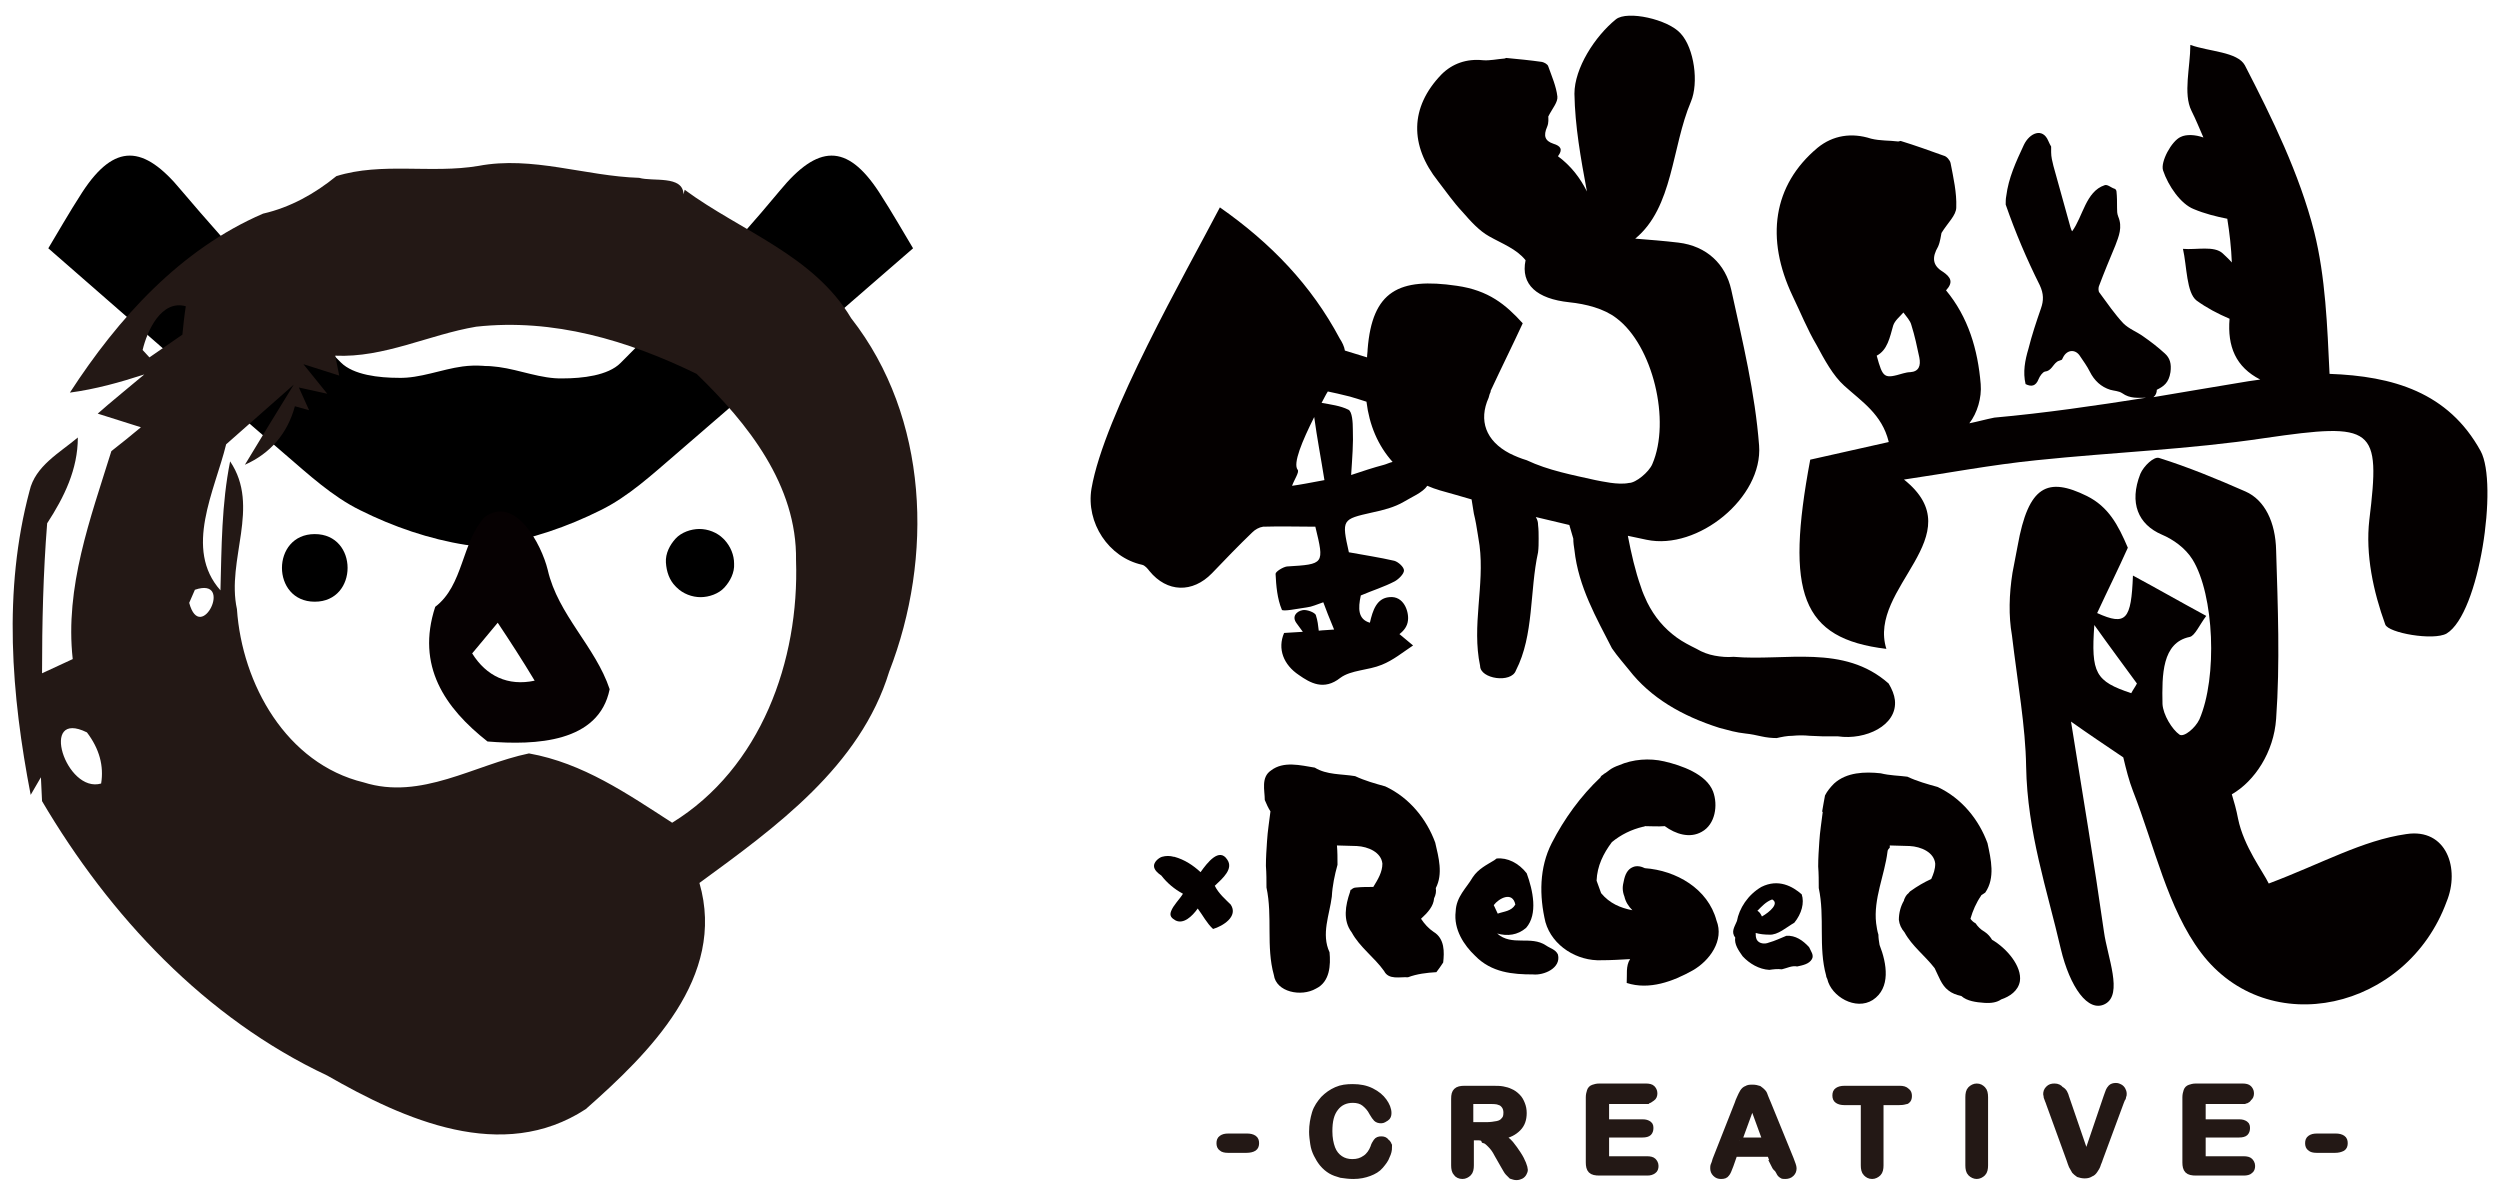<svg id="圖層_1" xmlns="http://www.w3.org/2000/svg" viewBox="0 0 440 210"><style>.st0{fill:#060102}.st1,.st2{fill:#231815}.st2{stroke:#231815;stroke-miterlimit:10}.st3{fill:#040000}</style><g id="XMLID_2_"><g id="XMLID_59_"><path id="XMLID_84_" d="M8.5 43.7c1.4-2.3 3.6-6.2 6-9.9 5.7-8.7 10.8-8.3 17.4-.3C40.8 44 50.2 54.1 60 63.8c2.2 2.2 6.7 2.7 10.2 2.7 3.7.1 7.5-1.5 11.2-2 9.6-1.3 20.2 5.7 20.5 13.4.2 6.5-12.9 19.2-19.9 18-6.4-1-12.8-3.2-18.6-6.1-4.9-2.4-9.1-6.3-13.3-9.9C36.6 68.3 23.2 56.5 8.5 43.7z"/><path id="XMLID_83_" d="M160.7 43.7c-1.4-2.3-3.6-6.2-6-9.9-5.7-8.7-10.8-8.3-17.4-.3-8.8 10.6-18.3 20.6-28.1 30.4-2.2 2.2-6.7 2.7-10.2 2.7-3.7.1-7.5-1.5-11.2-2-9.6-1.3-20.2 5.7-20.5 13.4-.3 6.4 12.9 19.1 19.8 17.9 6.4-1 12.8-3.2 18.6-6.1 4.9-2.4 9.1-6.3 13.3-9.9 13.5-11.6 26.9-23.4 41.7-36.2z"/><path id="XMLID_80_" class="st0" d="M96.4 100.3c-1.1-4.5-5.7-13.2-11.1-9.3-4.1 4.5-3.7 12-8.7 15.8-3.4 10.4 1.7 17.8 9.2 23.7 8.5.7 19.6.2 21.5-9.2-2.5-7.5-9.1-13.1-10.9-21zM83.1 115l4.5-5.4c2.2 3.3 4.4 6.7 6.5 10.2-4.7 1-8.5-.8-11-4.8z"/><path id="XMLID_74_" class="st1" d="M149.8 56c-6.6-11.1-19.4-15.3-29.3-22.6l-.2.8c-.1-3.4-5.4-2.2-7.8-2.9-9.5-.3-18.8-3.9-28.3-2.1-8.3 1.4-17-.7-25 1.8-3.8 3.1-8.1 5.5-12.9 6.6-14.6 6.3-25.5 18.4-34 31.5 4.5-.6 8.8-1.8 13.1-3.2-2 1.7-6.2 5.1-8.2 6.9l7.6 2.4c-1.3 1.1-3.9 3.2-5.2 4.2-3.7 11.9-8.2 23.9-6.8 36.6l-5.4 2.5c0-8.8.2-17.6.9-26.4 3-4.6 5.4-9.5 5.4-15.1-3.2 2.7-7.5 5-8.5 9.4-4.7 17.6-3.2 35.9.2 53.5l1.8-3.1.2 4.2c11.9 20.2 28.7 38.2 50.2 48.3 13.6 7.8 30.8 15.5 45.5 5.9 11.1-9.8 24.8-23.2 20-39.8 13.4-9.8 28.3-20.5 33.4-37.2 7.8-20.1 7-44.7-6.7-62.2zm-132 81.9c-6.2 1.8-11-13.2-2.5-9 2.2 2.9 3 5.9 2.5 9zm8.5-75l-1.2-1.3c.8-3.4 3.3-8.9 7.6-7.7-.2 1.2-.5 3.8-.6 5-1.4 1-4.4 3-5.8 4zm7 43.2l1-2.3c7-2.4 1 9.8-1 2.3zm85 38.7c-7.9-5.1-15.7-10.5-25.2-12.2-9.6 2-19 8.3-29.1 5.1-13.6-3.3-21.4-17.3-22.3-30.5-1.9-8.7 4.2-18-1.2-26-1.5 7.5-1.5 15.1-1.7 22.7-6.5-7.3-1-17.5 1-25.7 4-3.5 7.9-7 11.9-10.5-2.9 4.7-5.7 9.3-8.6 14.1 4.5-2 7.5-5.5 8.8-10.3l2.5.7-1.8-4 5 1.1-4.2-5.2 6.3 2-.7-3.5c8.6.4 16.5-3.7 24.8-5.1 13.6-1.5 26.7 2.4 38.8 8.3 9 8.7 17.7 19.6 17.5 32.8.6 17.7-6.2 36.6-21.8 46.2z"/><g id="XMLID_67_"><g id="XMLID_21_"><path id="XMLID_64_" d="M55.4 105.9c7.7 0 7.7-11.9 0-11.9s-7.7 11.9 0 11.9z"/></g></g><g id="XMLID_60_"><g id="XMLID_65_"><path id="XMLID_70_" d="M127.5 95l-.2-.2c-1.1-1.1-2.7-1.7-4.2-1.7s-3.2.6-4.2 1.7-1.8 2.6-1.7 4.2c.1 1.6.6 3.1 1.7 4.2l.2.2c1.1 1.1 2.7 1.7 4.2 1.7s3.2-.6 4.2-1.7 1.8-2.6 1.7-4.2c0-1.5-.6-3-1.7-4.2z"/></g></g></g><g id="XMLID_36_"><path id="XMLID_57_" class="st2" d="M219.4 202.4h-3.3c-.5 0-.9-.1-1.1-.3-.3-.2-.4-.5-.4-.9s.1-.7.4-.9c.3-.2.6-.3 1.2-.3h3.3c.5 0 .9.1 1.2.3.3.2.4.5.4.9s-.1.7-.4.9-.8.3-1.3.3z"/><path id="XMLID_55_" class="st2" d="M244.5 201.9c0 .5-.1 1-.4 1.6-.2.6-.6 1.1-1.1 1.7s-1.2 1-2 1.3-1.7.5-2.8.5c-.8 0-1.5-.1-2.2-.2-.7-.2-1.3-.4-1.8-.7-.5-.3-1-.7-1.5-1.3-.4-.5-.7-1-1-1.6-.3-.6-.5-1.2-.6-1.9-.1-.7-.2-1.4-.2-2.1 0-1.2.2-2.3.5-3.3s.9-1.8 1.5-2.5c.7-.7 1.4-1.2 2.3-1.6.9-.4 1.8-.5 2.9-.5 1.2 0 2.3.2 3.3.7s1.7 1.1 2.2 1.8.8 1.4.8 2.1c0 .4-.1.7-.4.9s-.6.4-.9.4c-.4 0-.7-.1-.9-.3-.2-.2-.4-.5-.7-1-.4-.8-.9-1.3-1.4-1.7-.5-.4-1.2-.6-2-.6-1.3 0-2.3.5-3 1.4-.8 1-1.1 2.3-1.1 4.1 0 1.2.2 2.2.5 3 .3.8.8 1.4 1.4 1.8.6.4 1.3.6 2.1.6.9 0 1.6-.2 2.3-.7.6-.4 1.1-1.1 1.4-1.9.1-.4.3-.7.5-1 .2-.3.5-.4.9-.4s.7.1.9.4c.4.3.5.6.5 1z"/><path id="XMLID_52_" class="st2" d="M260 200.2h-1.1v4.9c0 .6-.1 1.1-.4 1.4-.3.3-.7.5-1.1.5-.5 0-.9-.2-1.1-.5-.3-.3-.4-.8-.4-1.4v-11.7c0-.7.1-1.1.4-1.4.3-.3.8-.4 1.4-.4h5c.7 0 1.3 0 1.8.1s.9.2 1.3.4c.5.2.9.5 1.3.9s.6.8.8 1.3c.2.5.3 1 .3 1.6 0 1.1-.3 2-1 2.7s-1.6 1.2-2.9 1.4c.5.3 1.1.7 1.6 1.3.5.6.9 1.2 1.3 1.8.4.6.7 1.2.9 1.7.2.5.3.9.3 1.1 0 .2-.1.4-.2.6-.1.2-.3.4-.5.5-.2.1-.5.2-.8.2-.3 0-.6-.1-.9-.2l-.6-.6c-.2-.2-.4-.6-.7-1.1l-1.2-2.1c-.4-.8-.8-1.3-1.2-1.7s-.7-.7-1.1-.8c-.2-.5-.7-.5-1.2-.5zm1.7-6.4h-2.9v4.2h2.8c.7 0 1.4-.1 1.9-.2s.9-.3 1.2-.7c.3-.3.4-.7.4-1.3 0-.4-.1-.8-.3-1.1-.2-.3-.5-.6-.9-.7-.4-.2-1.1-.2-2.2-.2z"/><path id="XMLID_50_" class="st2" d="M289.7 193.8h-7v3.7h6.4c.5 0 .8.1 1.1.3s.3.5.3.8-.1.6-.3.8c-.2.2-.6.3-1.1.3h-6.4v4.3h7.2c.5 0 .9.1 1.1.3s.4.5.4.9-.1.7-.4.9-.6.3-1.1.3h-8.4c-.7 0-1.2-.1-1.5-.4-.3-.3-.4-.8-.4-1.4v-11.5c0-.4.1-.8.2-1.1s.3-.5.6-.6c.3-.1.6-.2 1.1-.2h8.2c.5 0 .9.1 1.1.3.2.2.4.5.4.9s-.1.7-.4.9-.6.5-1.1.5z"/><path id="XMLID_47_" class="st2" d="M312.2 205l-.7-1.9h-6.2l-.7 2c-.3.8-.5 1.3-.7 1.5-.2.3-.5.4-1 .4-.4 0-.7-.1-1-.4-.3-.3-.4-.6-.4-1 0-.2 0-.4.1-.6.1-.2.2-.5.3-.9l3.9-9.9c.1-.3.2-.6.4-1s.3-.7.5-1c.2-.3.4-.5.7-.6.3-.2.6-.2 1.1-.2.4 0 .8.1 1.1.2.3.2.5.4.7.6s.3.5.4.8c.1.3.3.7.5 1.2l4 9.8c.3.8.5 1.3.5 1.6 0 .4-.1.7-.4 1s-.7.4-1.1.4c-.2 0-.5 0-.6-.1s-.3-.2-.4-.4-.2-.4-.4-.7c-.4-.3-.5-.6-.6-.8zm-6.1-4.3h4.6l-2.3-6.3-2.3 6.3z"/><path id="XMLID_45_" class="st2" d="M334.3 194H331v11.1c0 .6-.1 1.1-.4 1.4-.3.3-.7.5-1.1.5-.5 0-.8-.2-1.1-.5s-.4-.8-.4-1.4V194h-3.4c-.5 0-.9-.1-1.2-.3-.3-.2-.4-.5-.4-.9s.1-.7.4-.9c.3-.2.7-.3 1.2-.3h9.8c.5 0 .9.1 1.2.4.3.2.4.5.4.9s-.1.7-.4.9c-.4.1-.7.2-1.3.2z"/><path id="XMLID_43_" class="st2" d="M346.4 205.1v-12c0-.6.1-1.1.4-1.4.3-.3.7-.5 1.1-.5.5 0 .8.2 1.1.5.3.3.4.8.4 1.4v12c0 .6-.1 1.1-.4 1.4s-.7.5-1.1.5c-.4 0-.8-.2-1.1-.5-.3-.3-.4-.8-.4-1.4z"/><path id="XMLID_41_" class="st2" d="M363.7 193.2l3.5 10.2 3.5-10.3c.2-.5.3-.9.4-1.1s.2-.4.4-.6c.2-.2.5-.3.9-.3.3 0 .5.1.7.2s.4.3.5.5c.1.2.2.4.2.7 0 .2 0 .3-.1.5 0 .2-.1.4-.2.5-.1.2-.1.3-.2.5l-3.7 10c-.1.4-.3.7-.4 1.1-.1.3-.3.6-.5.9-.2.3-.4.5-.7.6-.3.2-.6.3-1.1.3-.4 0-.8-.1-1.1-.2-.3-.2-.5-.4-.7-.6-.2-.3-.3-.6-.5-.9-.1-.3-.3-.7-.4-1.1l-3.6-9.9c-.1-.2-.1-.4-.2-.5-.1-.2-.1-.4-.2-.6 0-.2-.1-.4-.1-.5 0-.4.1-.7.4-1 .3-.3.6-.4 1.1-.4.5 0 .9.2 1.1.5.6.3.8.8 1 1.5z"/><path id="XMLID_39_" class="st2" d="M394.7 193.8h-7v3.7h6.4c.5 0 .8.1 1.1.3s.3.5.3.8-.1.6-.3.8c-.2.2-.6.3-1.1.3h-6.4v4.3h7.2c.5 0 .9.1 1.1.3.2.2.4.5.4.9s-.1.7-.4.9c-.2.2-.6.3-1.1.3h-8.4c-.7 0-1.2-.1-1.5-.4-.3-.3-.4-.8-.4-1.4v-11.5c0-.4.1-.8.2-1.1s.3-.5.6-.6c.3-.1.6-.2 1.1-.2h8.2c.5 0 .9.1 1.1.3.2.2.4.5.4.9s-.1.7-.4.9c-.2.4-.6.5-1.1.5z"/><path id="XMLID_37_" class="st2" d="M411 202.4h-3.3c-.5 0-.9-.1-1.1-.3-.3-.2-.4-.5-.4-.9s.1-.7.4-.9c.3-.2.6-.3 1.2-.3h3.3c.5 0 .9.1 1.2.3.3.2.4.5.4.9s-.1.7-.4.9c-.4.2-.8.3-1.3.3z"/></g><g id="XMLID_3_"><path id="XMLID_33_" class="st3" d="M436.6 79.4C430.9 69 421.1 66.2 410 65.8c-.4-8.4-.7-17-2.7-25-2.6-10.2-7.4-20-12.2-29.3-1.3-2.4-6.3-2.4-9.6-3.6 0 3.9-1.3 8.6.2 11.6.8 1.6 1.4 3.1 2.1 4.7-1.4-.5-3-.6-4-.1-1.6.7-3.6 4.4-3.1 5.9.9 2.7 3.1 5.9 5.4 6.8 1.9.8 3.9 1.3 5.9 1.7.4 2.5.7 5.1.8 7.7-.5-.6-1.1-1.1-1.6-1.6-1.5-1.4-4.6-.6-7-.8.7 3.1.6 7.7 2.4 9.1 1.8 1.3 3.7 2.3 5.8 3.2-.4 4.9 1.1 8.5 5.4 10.7l-2.1.3c-5.6.9-11.2 1.9-16.7 2.8.4-.3.6-.8.6-1.3 1.2-.6 2.1-1.2 2.4-3.1.2-1.5-.1-2.5-1-3.3-1.2-1.1-2.5-2.1-3.8-3-1.1-.8-2.5-1.3-3.5-2.3-1.5-1.6-2.8-3.5-4.2-5.4-.2-.2-.2-.8-.1-1.1.9-2.4 1.9-4.8 2.9-7.2.6-1.6 1.3-3.2.5-5.1-.2-.5-.2-1-.2-1.5 0-1 0-2-.1-2.9 0-.2-.2-.5-.4-.5-.6-.2-1.2-.8-1.7-.6-3.3 1.1-3.8 5.5-5.7 8.1-.1-.1-.2-.4-.3-.7l-3-10.8c-.2-.8-.4-1.6-.4-2.4v-1c-.2-.3-.3-.6-.5-1-1-2.4-3.3-1.4-4.3.7-1.4 3-2.7 5.8-3.1 9-.1.5-.1 1-.1 1.5 1.7 4.9 3.7 9.6 6 14.2.7 1.5.7 2.7.2 4.1-.8 2.3-1.6 4.7-2.2 7.1-.6 2-1 4.1-.5 6.2 1 .5 1.8.4 2.3-.9.2-.5.7-1.2 1.1-1.3 1.1-.1 1.4-1.2 2.1-1.7.2-.2.5-.2.9-.4l.2-.4c.7-1.4 2.2-1.5 3-.2.6.9 1.2 1.7 1.7 2.7.8 1.6 2 2.7 3.6 3.2.7.2 1.5.2 2.1.6 1.4 1 2.8.8 4.2.8-8.9 1.4-17.8 2.7-26.7 3.5-1.5.3-2.9.7-4.4 1 1.4-1.8 2.2-4.5 2-6.9-.5-6.1-2.2-11.8-6.1-16.5 1.3-1.4.9-2.3-.6-3.3-1.8-1.1-1.9-2.5-.8-4.4.4-.9.5-2 .6-2.4 1.1-1.8 2.6-3.1 2.6-4.5.1-2.6-.5-5.2-1-7.8-.1-.5-.7-1.2-1.2-1.3-2.5-.9-5-1.8-7.6-2.6-.1 0-.3.1-.4.1-1.6-.2-3.2-.1-4.8-.5-3.4-1.1-6.7-.6-9.4 1.6-7.9 6.6-9.2 16-4.4 26.1 1.4 2.9 2.6 5.9 4.2 8.6 1.4 2.6 2.9 5.4 4.9 7.2 3.1 2.8 6.6 5 7.8 9.8v.1c-4.6 1-9.2 2.1-13.8 3.1-4.4 23.5-1.6 31.5 13.4 33.3-3.4-10.8 15.5-19.9 3.1-29.8 7.5-1.1 15.4-2.6 23.3-3.4 13.4-1.4 26.9-1.9 40.2-3.9 19.3-2.8 20.4-2 18.4 14.4-.7 6.1.7 12.6 2.8 18.4.5 1.5 8.5 2.9 10.8 1.6 5.8-3.5 9.1-26.4 6-32.1zM330.3 62.6c1.9-1 2.3-3.2 2.9-5.3.3-.9 1.1-1.5 1.8-2.3.5.7 1.2 1.4 1.4 2.2.6 1.9 1 3.8 1.4 5.7.3 1.5-.1 2.5-1.6 2.6-.4 0-.8.1-1.2.2-3.4 1-3.6.9-4.7-3.1z"/><path id="XMLID_30_" class="st3" d="M423.5 146.8c-7.7 1.1-14.9 5.2-24.2 8.7-1-2.1-4.4-6.5-5.4-11.4-.3-1.6-.7-3-1.1-4.3 4-2.3 7.4-7.4 7.8-13.3.7-9.8.3-19.8 0-29.6-.1-5-2-8.9-5.4-10.4-5-2.2-10.1-4.3-15.2-5.9-.9-.3-2.7 1.4-3.3 2.8-2 5.1-.4 8.9 3.8 10.7 1.9.8 4.1 2.3 5.4 4.4 3.8 6.2 4.4 20.7 1.2 28.1-.7 1.5-2.7 3.2-3.5 2.7-1.3-.9-2.9-3.5-3-5.4-.1-5.1-.1-10.8 4.8-11.8.9-.2 1.7-2.1 2.9-3.7-4.8-2.6-8.8-4.9-12.9-7.1-.3 7.8-1.2 8.9-6.3 6.6 1.9-4.1 3.7-7.7 5.4-11.5-1.7-4-3.4-7.2-7.2-9.1-6.9-3.4-10.3-1.9-12.2 8.8-.3 1.6-.6 3.1-.9 4.7-.6 3.8-.7 7.6-.1 11 1 8.4 2.4 16.1 2.5 23.1.2 11.6 3.7 21.7 6.1 32.1 1.6 6.7 4.8 11.3 7.8 9.7 3.2-1.7.4-8.3-.2-12.7-1.7-12-3.7-23.9-5.8-37 3.1 2.2 6.1 4.2 9.2 6.3.5 2.1 1 4.1 1.7 5.9 3.8 9.7 6.1 20.7 12 28.5 11.8 15.6 36.2 10.1 43.2-9 2.4-5.8 0-13-7.1-11.9zM368.6 110c2.7 3.8 5.1 7 7.5 10.3-.3.6-.7 1.1-1 1.7-6.3-2.1-7.1-3.5-6.5-12z"/><path id="XMLID_26_" class="st3" d="M310 129.6c.9.2 1.8.3 2.7.3.9-.2 1.8-.4 2.8-.4 1-.1 2-.1 3 0 .8 0 1.6.1 2.4.1h2.6c4.8.7 10.5-1.9 10-6.4-.1-.9-.5-1.9-1.1-2.9-7.9-7-18.2-3.9-27.3-4.7-1.1.1-2.2 0-3.3-.2-1.1-.2-2.2-.6-3.2-1.2-1.2-.6-2.4-1.2-3.5-2-2.2-1.6-3.9-3.6-5.2-6.2-.4-.9-.8-1.7-1.1-2.7-1-2.8-1.7-5.9-2.3-9 1.1.2 2.2.5 3.3.7 9 1.9 20.5-7.4 19.8-16.6-.7-9.2-2.9-18.3-4.9-27.4-1-4.5-4.3-7.7-9.3-8.3-2.5-.3-5.1-.5-7.6-.7 6.7-5.5 6.4-16.1 9.8-24.1 1.4-3.3.6-9.4-1.8-12-2.2-2.5-9.4-4.1-11.4-2.5-3.7 3-7.3 8.6-7.3 13.1.1 5.7 1.1 11.3 2.2 17.2-1.2-2.4-2.8-4.5-5.1-6.2.9-1.2.5-1.8-.8-2.2-1.5-.5-1.8-1.4-1.1-3 .3-.7.2-1.4.2-1.8.7-1.4 1.7-2.5 1.6-3.5-.2-1.8-1-3.6-1.6-5.3-.1-.4-.7-.7-1.1-.8-2.1-.3-4.2-.5-6.3-.7-.1 0-.2.1-.3.1-1.3.1-2.6.4-3.8.3-2.9-.3-5.4.6-7.3 2.5-5.6 5.8-5.6 12.5-.6 18.8 1.4 1.8 2.7 3.7 4.3 5.4 1.4 1.6 2.9 3.3 4.7 4.3 2.3 1.3 4.8 2.2 6.4 4.2-.9 4.3 2 6.8 7.7 7.4 2.9.3 6.1 1.1 8.3 2.8 6.4 4.8 9.6 18.1 6.3 25.7-.6 1.4-2.9 3.3-4.1 3.3-1.9.4-4.8-.3-5.9-.5-4-.9-8.3-1.7-12.1-3.5-1-.3-2-.7-3-1.2-4.2-2.2-5.5-5.8-3.7-9.8.1-.4.2-.8.4-1.1h-.1c2-4.3 3.9-8.1 5.7-12-3-3.3-6-5.8-11.6-6.6-10.2-1.5-14.9.9-15.7 11.2 0 .5-.1.9-.1 1.4l-3.9-1.2c-.1-.7-.5-1.5-.9-2.1-5-9.4-12.1-16.8-21.1-23.1-6 11.5-20.4 36.6-22.6 49.5-1 6 3 12.1 8.9 13.4.5.1 1 .7 1.3 1.1 3.1 3.8 7.6 3.9 11 .4 2.3-2.4 4.7-4.9 7.1-7.2.5-.5 1.2-.9 1.9-1 3.1-.1 6.2 0 9.2 0 1.6 6.6 1.6 6.6-5 7-.7.1-2 .9-2 1.3.1 2.1.3 4.4 1.1 6.3.1.4 2.9-.2 4.4-.4.9-.1 1.7-.5 2.9-.9.5 1.4 1 2.6 1.9 4.8-1 .1-1.9.1-2.7.2-.1-.9-.2-1.8-.5-2.7-.1-.5-1.7-1.1-2.4-.9-1 .2-1.9 1.1-1 2.3.4.5.7 1 1.1 1.5-1.1.1-2.2.1-3.3.2-1.2 2.8-.1 5.6 2.6 7.4 2 1.4 4.4 2.8 7.3.5 1.9-1.4 4.9-1.3 7.3-2.3 2-.8 3.7-2.2 5.5-3.4-.8-.7-1.6-1.3-2.4-2 .8-.6 1.4-1.4 1.5-2.4.2-1.5-.7-4.4-3.3-4.1-2.2.2-2.9 2.3-3.4 4.5-2.1-.6-2.1-2.5-1.6-4.8 2.1-.9 4.1-1.5 6-2.5.7-.4 1.6-1.3 1.6-1.9 0-.6-1-1.5-1.7-1.7-2.6-.6-5.3-1-8-1.5-1.3-5.8-1.2-5.8 4.1-7 1.9-.4 3.9-.9 5.6-1.9 1.3-.8 3.3-1.6 4.1-2.8.7.3 1.5.6 2.2.8 1.9.5 3.8 1.1 5.6 1.6.1.8.3 1.7.4 2.5.3 1.2.5 2.4.7 3.7.1.6.2 1.2.3 1.9.9 7.1-1.4 14.1.1 21.2 0 2.3 5.5 3.1 6.3.8 3.2-6.2 2.4-14 3.9-20.8.1-.8.1-1.6.1-2.4 0-.8 0-1.6-.1-2.4 0-.5-.1-.9-.4-1.4 2 .5 3.9.9 5.9 1.4.2.8.5 1.6.7 2.4 0 .7.1 1.4.2 2 .7 6.5 3.9 12 6.6 17.3.5.7 1 1.4 1.6 2.1.5.6.9 1.1 1.4 1.7 3.8 4.9 9.3 8.1 15.9 10.2.7.2 1.5.4 2.3.6.8.2 1.5.3 2.3.4 1 .1 1.9.3 2.8.5zm-82.6-44.1c.4-1.1 1.3-2.4 1-2.8-.9-1.1.8-5.1 2.9-9.3.5 3.7 1.2 7.3 1.8 11.1-2.7.5-4.2.8-5.7 1zm10.4-1.9c.2-3.1.4-5.6.3-8 0-1.2-.1-3.2-.8-3.5-1.4-.7-3.1-.9-4.7-1.2.4-.7.7-1.4 1.1-2 1 .2 2.3.5 3.9.9 1 .3 2 .6 2.9.9.5 4.1 2 7.7 4.6 10.6-.5.1-1.1.4-1.5.5-1.9.5-3.7 1.1-5.8 1.8z"/><path id="XMLID_25_" class="st3" d="M213.8 155.9c-.1 0-.1 0 0 0 1.5-1.4 3.3-3 2.2-4.6-1.4-2.2-3.5.5-4.7 2.2-1.3-1.2-2.8-2.2-4.6-2.7h-.1c-.7-.2-1.4-.2-2.1 0-.6.2-1.4.9-1.4 1.6 0 .7.7 1.3 1.3 1.7 1 1.3 2.3 2.4 3.8 3.2-.6 1-1.7 2-2.1 3.1-.3.8.1 1.2.8 1.6 1.4.7 2.9-.7 3.9-2.1.9 1.2 1.6 2.6 2.7 3.6 1.7-.5 4.5-2.2 3.1-4.3-.9-.9-2.1-1.9-2.8-3.3z"/><path id="XMLID_22_" class="st3" d="M272.1 166.4c-2.7-1.8-6 .2-8.6-2.1 1.8.5 3.6.3 5.1-1 2.1-2.4 1.2-6.6.1-9.6-1.4-1.8-3.4-2.8-5.3-2.6-.1.1-.3.2-.4.3-1.3.8-2.8 1.5-3.8 3-1.1 1.9-2.9 3.4-3 6-.4 3.2 1.5 6 3.4 7.8 2.9 3 6.7 3.3 10.2 3.3 1.9.2 5-1.1 4.4-3.5-.4-.9-1.4-1.1-2.1-1.6zm-5.4-7.2c-.7 1.2-2 1.2-3.1 1.6-.2-.4-.5-1.1-.7-1.5.9-1.2 3.3-2.5 3.8-.1z"/><path id="XMLID_16_" class="st3" d="M289.5 152.8c-.6-.3-1.4-.5-2.1-.2-1 .4-1.4 1.4-1.6 2.4-.1.4-.2.9-.2 1.3 0 .5.1 1 .3 1.5.2.9.7 1.7 1.4 2.4-2.1-.4-4-1.2-5.5-3-.2-.6-.6-1.7-.8-2.2.1-2.6 1.2-4.8 2.7-6.8 1.6-1.3 3.4-2.2 5.5-2.7.1 0 .2 0 .3-.1 1.1 0 2.3.1 3.5 0 1.9 1.4 4.4 2.2 6.5 1 2.4-1.3 2.9-4.7 2-7.1-1.2-3.1-5.6-4.6-8.6-5.3-2.6-.6-5.5-.4-8 .7-.6.2-1.2.5-1.6.8-.3.2-.6.5-1 .7-.1.1-.2.2-.4.3-.1.1-.2.2-.2.3-3.5 3.3-6.4 7.3-8.6 11.6-2.2 4.3-2.2 9.3-1.1 13.9 1.2 4.2 5.6 6.9 9.9 6.7 1.6 0 3.3-.1 5-.2-.8 1.2-.5 2.8-.6 4.2 4 1.3 8.2-.3 11.6-2.2 3-1.7 5.6-5.3 4.2-8.8-1.5-5.6-7.1-8.8-12.6-9.2z"/><path id="XMLID_8_" class="st3" d="M314.4 164.7c-1 .4-2 .9-3.1 1.2-.7.3-1.7.2-2.1-.5-.2-.4-.2-.8-.2-1.2.7.2 1.5.3 2.4.3 1.5.1 3-1.3 4.4-2.1 1.3-1.6 1.8-3.5 1.3-5-1.6-1.4-4.1-2.8-7.1-1.3-2.4 1.4-3.9 3.8-4.3 6-.4 1-1.1 1.9-.3 2.9-.2 1.2.6 2.3 1.3 3.3 1.2 1.3 2.9 2.3 4.7 2.4.7-.1 1.4-.2 2.2-.1.9-.2 1.8-.7 2.7-.5.9-.2 2.1-.4 2.6-1.3.4-.7-.2-1.4-.5-2.1-1.1-1.2-2.4-2.1-4-2zm-2.5-6.4c1.3.7-.4 2.2-1.8 3-.2-.4-.4-.8-.8-1 .8-.8 1.5-1.6 2.6-2z"/><path id="XMLID_5_" class="st3" d="M252.3 164c-.9-.6-1.6-1.4-2.2-2.3 1.2-1.1 2.2-2.2 2.3-3.6.3-.6.4-1.2.3-1.8 1.3-2.5.5-5.4-.1-8-1.5-4.1-4.5-7.9-8.8-9.9-1.8-.5-3.6-1-5.3-1.8-2.4-.4-5-.2-7.1-1.5-2.5-.4-5.5-1.2-7.7.5-1.8 1.2-1.1 3.5-1.1 5.2.3.7.6 1.4 1 2-.2 1.7-.5 3.5-.6 5.2-.1 1.5-.2 2.9-.2 4.4.1 1.3.1 2.6.1 3.8 1.1 5.1-.1 10.4 1.3 15.4.4 3 4.8 3.9 7.4 2.4 2.5-1.2 2.6-4.2 2.4-6.4-1.5-3.2 0-6.6.4-9.8.1-1.9.5-3.8 1-5.6 0-1.2 0-2.3-.1-3.4 1.2 0 2.3.1 3.5.1 2 .1 4.3 1.1 4.5 3.1 0 1.5-.8 2.8-1.6 4.1-1 0-2 0-3 .1-.4 0-.7.2-.9.4h-.1c0 .1-.1.3-.1.4-.8 2.3-1.3 5 .3 7.1 1.4 2.6 4 4.4 5.7 6.8.8 1.6 2.8 1 4.2 1.1 1.6-.6 3.3-.8 5-.9.3-.4.9-1.2 1.2-1.7.2-1.8.3-4.2-1.7-5.4z"/><path id="XMLID_4_" class="st3" d="M350.6 165.4c-.3-.5-.7-1-1.3-1.4-.7-.4-1.2-.9-1.6-1.5-.4-.2-.7-.5-.9-.8.4-1.4 1-2.8 1.9-4.1 0 0 0-.1.1-.1.2-.1.4-.3.6-.4 1.8-2.6 1-5.9.4-8.7-1.5-4.1-4.5-7.9-8.8-9.9-1.8-.5-3.6-1-5.3-1.8-1.5-.2-3.1-.2-4.7-.6-2.8-.3-6-.2-8.2 1.8-.6.6-1.2 1.3-1.6 2.1-.2.9-.3 1.8-.5 2.8 0 0 0 .1.1.1-.2 1.7-.5 3.5-.6 5.2-.1 1.5-.2 2.9-.2 4.4.1 1.3.1 2.6.1 3.8 1.1 5.1-.1 10.4 1.3 15.4 0 .2.1.4.2.6.7 3.1 5 5.6 8 3.7 3.2-2.1 2.5-6.4 1.2-9.7-.1-.6-.2-1.2-.2-1.8-.2-.6-.3-1.3-.4-2-.5-4.3 1.5-8.5 2-12.6 0-.3.2-.5.4-.7v-.4c1.2 0 2.3.1 3.5.1 2 .1 4.3 1.1 4.5 3.1 0 1-.3 1.8-.7 2.7-1.3.6-2.5 1.3-3.6 2.1-.2.1-.3.3-.4.4-.4.3-.6.7-.8 1.2v.1c-.6 1-.9 2.2-.9 3.4.1.8.4 1.5 1 2.2 1.3 2.4 3.6 4.1 5.3 6.3.7 1.4 1.2 3 2.4 3.9.6.5 1.4.8 2.3 1 1 .9 2.6 1.1 4 1.2 1.3.1 2.3-.1 3-.6 1.5-.5 3-1.5 3.3-3.2.4-2.6-2.3-5.8-4.9-7.3z"/></g></g></svg>